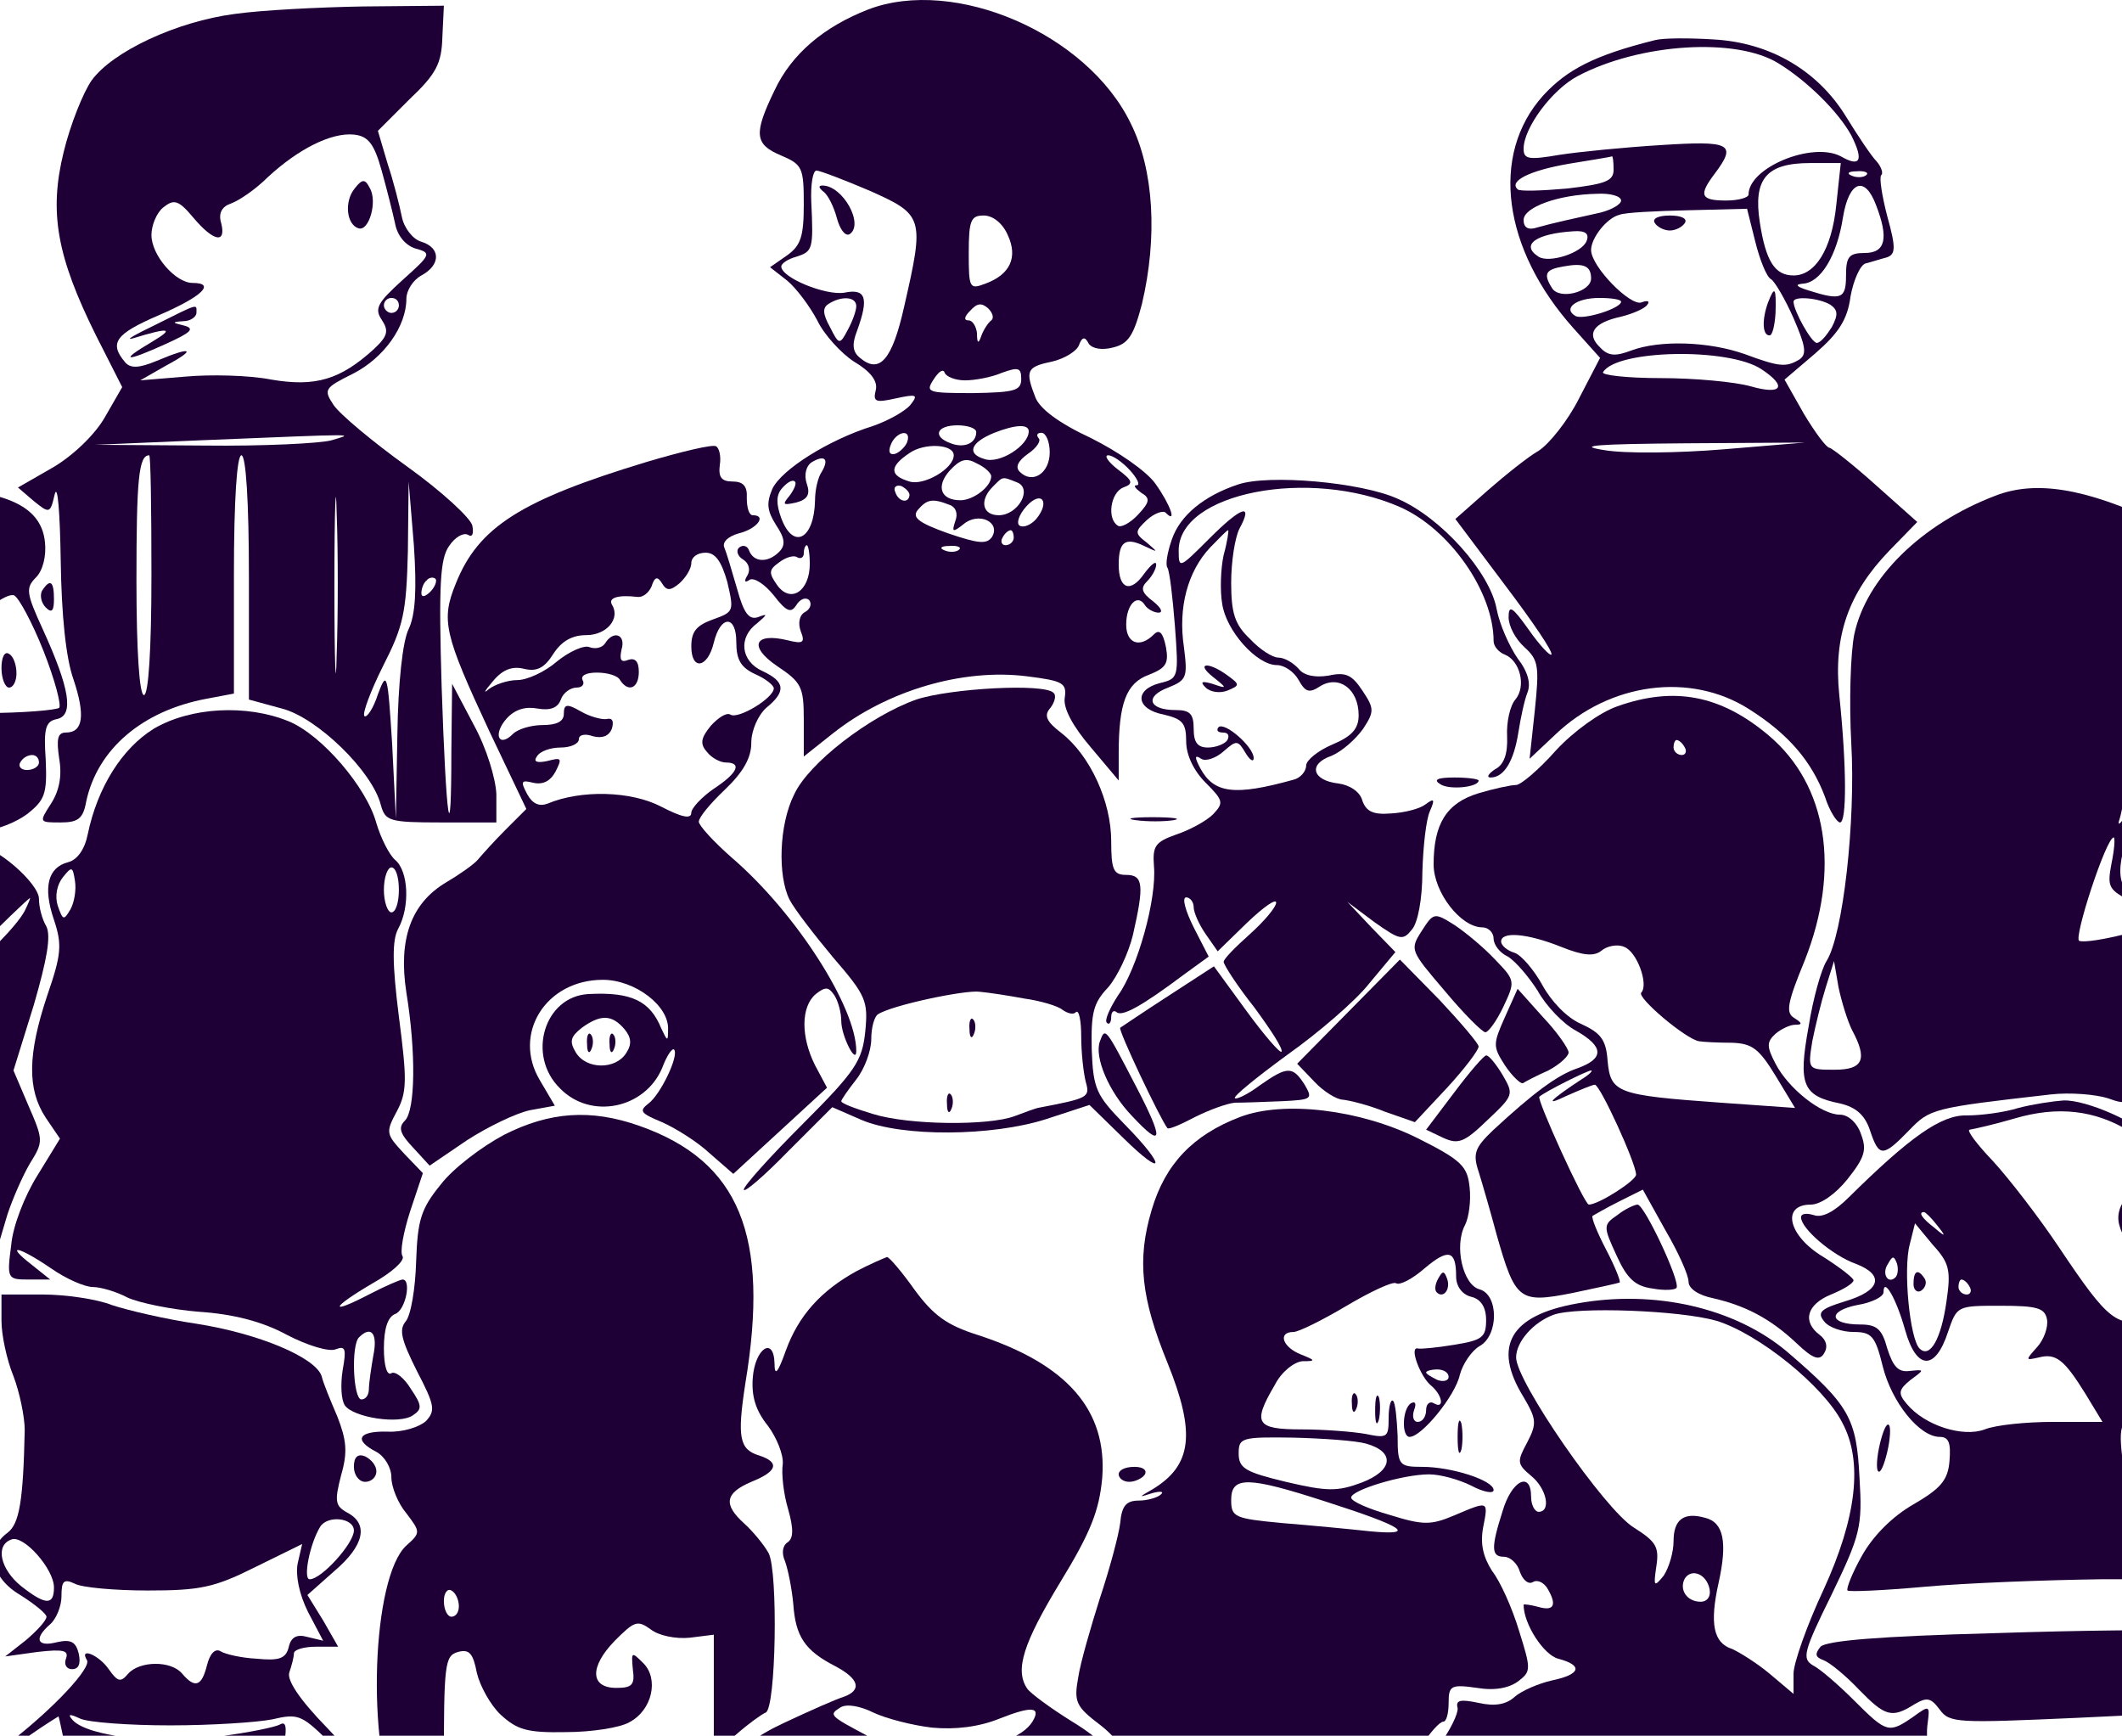 <svg width="571" height="467" viewBox="0 0 571 467" fill="none" xmlns="http://www.w3.org/2000/svg">
<path d="M233.638 2.543C221.734 7.18 213.058 14.438 208.417 24.316C202.768 36.01 202.97 38.832 210.233 41.856C215.883 44.275 216.286 45.082 216.286 54.96C216.286 63.629 215.479 66.049 211.847 68.669L207.207 71.895L211.847 75.524C214.268 77.54 217.9 82.378 219.918 86.209C221.734 90.039 226.374 95.079 229.804 97.297C234.243 99.918 236.261 102.539 235.656 104.958C234.848 108.184 235.655 108.385 241.103 107.176C246.753 105.966 247.156 106.168 244.937 108.99C243.323 110.805 238.884 113.224 234.848 114.635C223.146 118.264 210.233 126.328 207.812 131.57C206.198 135.4 206.4 137.416 208.821 141.247C211.242 144.876 211.444 146.69 209.628 148.505C206.601 151.529 202.768 151.327 201.557 148.101C201.154 146.892 199.943 146.489 198.934 147.295C197.925 148.101 198.531 149.714 199.943 150.521C201.557 151.529 201.961 153.343 201.154 154.754C200.145 156.367 200.347 156.972 201.759 155.964C202.97 155.359 205.794 157.174 208.215 160.198C211.646 164.633 212.856 165.036 214.268 162.819C215.277 161.206 216.69 160.601 217.698 161.407C218.506 162.415 218.102 163.827 216.69 164.633C215.076 165.439 214.672 167.657 215.479 169.875C216.69 172.899 216.084 173.302 212.049 172.294C202.97 170.076 201.355 173.907 209.023 179.148C215.681 183.584 216.286 184.793 216.286 193.664V203.543L224.155 197.293C238.682 185.801 259.06 179.753 276.412 181.971C286.097 183.181 287.105 183.785 286.5 187.817C286.097 190.64 288.72 195.478 293.562 201.123L301.027 209.994V202.736C301.027 189.229 303.045 183.785 309.098 181.568C313.738 179.753 314.545 178.544 313.738 174.108C312.931 170.076 311.923 169.27 310.51 170.681C306.677 174.512 303.045 173.1 303.045 168.06C303.045 162.617 306.071 159.593 308.089 162.819C308.694 163.827 310.51 164.835 311.721 164.835C313.133 164.835 312.326 163.423 310.308 161.811C307.08 159.391 306.878 158.182 308.694 156.367C310.107 154.956 311.116 152.94 311.116 151.932C311.116 150.722 309.703 151.932 307.887 154.351C304.256 159.593 301.027 158.585 301.027 151.932C301.027 145.682 302.843 144.473 307.887 146.892C311.721 148.706 311.721 148.706 308.694 146.085C305.264 143.465 305.264 143.061 308.694 139.836C310.712 138.021 313.133 137.215 313.738 138.021C316.765 141.045 314.949 135.804 310.914 130.159C308.493 126.731 300.825 121.49 293.562 117.861C284.886 113.829 279.842 109.998 278.631 106.974C275.807 99.716 276.21 98.708 283.07 97.297C286.5 96.491 289.728 94.475 290.334 92.862C291.141 90.644 291.948 90.443 292.957 92.459C293.966 93.87 296.588 94.273 299.615 93.467C303.65 92.459 305.063 90.241 307.282 81.774C311.519 63.831 310.51 45.687 304.256 33.187C292.553 8.995 256.841 -6.327 233.638 2.543ZM234.041 51.331C248.568 57.783 248.77 58.589 243.323 82.378C240.094 96.894 236.664 100.724 231.418 96.289C229.401 94.676 229.199 92.66 230.611 89.031C233.84 80.161 233.033 77.54 227.181 78.75C222.137 79.556 210.233 74.718 210.233 71.693C210.233 70.887 212.049 69.677 214.268 69.073C218.707 67.661 218.909 67.056 218.304 54.355C218.102 49.719 218.707 45.888 219.716 45.888C220.523 45.888 226.98 48.307 234.041 51.331ZM271.166 63.226C273.991 69.274 271.771 73.911 265.113 76.33C260.876 77.943 260.674 77.54 260.674 68.064C260.674 59.194 261.28 57.984 264.71 57.984C267.131 57.984 269.754 60 271.166 63.226ZM230.41 82.378C230.41 83.588 229.401 86.41 228.19 88.628C225.971 92.862 225.769 92.862 223.348 88.023C221.33 84.394 221.33 82.782 222.944 81.774C226.374 79.556 230.41 79.758 230.41 82.378ZM266.727 86.209C265.92 86.814 264.71 88.628 264.104 90.241C263.297 92.66 262.894 92.459 262.894 89.636C262.692 87.822 261.683 86.209 260.674 86.209C259.262 86.209 259.464 85.201 261.078 83.588C262.894 81.572 264.104 81.37 265.92 82.983C267.131 84.193 267.534 85.604 266.727 86.209ZM259.666 102.337C262.288 102.337 266.727 101.531 269.552 100.321C273.991 98.708 274.798 98.91 274.798 101.934C274.798 105.16 272.982 105.563 261.885 105.765C249.577 105.765 248.972 105.563 251.191 102.136C252.604 99.918 253.814 99.112 254.218 100.321C254.621 101.329 257.043 102.337 259.666 102.337ZM262.692 116.248C262.692 119.272 259.464 120.683 255.832 119.272C250.788 117.458 251.998 114.434 257.648 114.434C260.473 114.434 262.692 115.24 262.692 116.248ZM276.816 116.046C276.816 119.877 268.947 124.917 264.911 123.506C260.069 122.094 261.078 119.07 267.534 116.45C273.184 114.232 276.816 114.03 276.816 116.046ZM244.13 118.869C243.726 120.078 242.112 121.691 240.901 122.094C239.489 122.498 238.884 121.691 239.691 119.675C241.103 116.046 245.34 115.24 244.13 118.869ZM282.465 121.691C282.465 127.336 277.824 130.36 274.394 126.933C273.184 125.723 273.789 124.111 276.614 122.094C279.035 120.482 280.245 118.466 279.438 117.861C278.833 117.054 279.035 116.45 280.246 116.45C281.456 116.45 282.465 118.869 282.465 121.691ZM256.639 122.498C256.639 126.127 248.568 130.763 244.735 129.554C239.287 127.941 239.287 125.522 244.735 121.893C248.77 119.07 256.639 119.474 256.639 122.498ZM221.128 126.933C220.12 128.344 219.313 131.771 219.313 134.594C219.111 145.077 213.461 148.101 210.233 139.432C208.821 135.602 208.821 133.183 210.435 131.368C211.847 129.755 213.26 128.949 213.865 129.554C214.47 129.957 213.663 131.771 212.453 133.384C210.435 135.804 210.637 136.005 214.268 135.199C217.295 134.392 218.102 132.981 217.093 130.159C216.286 127.739 216.891 125.32 218.506 124.312C221.936 122.296 223.146 123.506 221.128 126.933ZM266.727 128.143C266.727 130.965 261.885 134.594 258.455 134.594C253.007 134.594 251.797 130.763 255.63 126.53C258.455 123.506 260.069 123.102 262.894 124.715C265.113 125.723 266.727 127.336 266.727 128.143ZM304.054 126.53C306.071 128.747 306.878 130.562 305.87 130.562C304.861 130.562 305.466 131.368 307.08 132.578C309.501 133.989 309.501 134.997 306.273 138.424C304.256 140.642 301.633 142.053 300.826 141.448C297.799 139.634 298.808 132.578 302.238 131.167C305.063 130.159 304.861 129.352 300.826 126.328C298.203 124.312 296.992 122.498 298.203 122.498C299.413 122.498 302.036 124.312 304.054 126.53ZM273.587 129.755C278.026 131.368 273.991 138.626 268.745 138.626C264.306 138.626 263.499 134.594 267.131 130.965C269.956 128.143 269.552 128.143 273.587 129.755ZM244.735 133.183C244.533 135.602 241.708 134.997 240.901 132.376C240.296 131.167 241.103 130.36 242.516 130.763C243.726 131.368 244.735 132.376 244.735 133.183ZM278.833 139.634C277.421 141.247 275.403 142.053 274.394 141.448C273.385 140.844 274.193 138.424 276.21 136.207C280.246 131.771 282.667 134.997 278.833 139.634ZM255.428 135.804C257.244 136.408 257.85 138.223 257.043 140.239C256.034 143.263 256.437 143.263 259.262 141.045C263.297 137.618 269.35 140.44 266.929 144.473C265.517 146.489 263.297 146.287 255.025 143.465C247.156 140.642 245.34 139.231 246.954 137.215C249.376 134.392 250.788 133.989 255.428 135.804ZM272.78 144.674C272.78 145.682 271.771 146.69 270.561 146.69C269.552 146.69 269.148 145.682 269.754 144.674C270.359 143.465 271.368 142.658 271.973 142.658C272.377 142.658 272.78 143.465 272.78 144.674ZM217.9 151.73C217.9 158.988 212.856 162.415 209.224 157.577C206.803 154.15 206.803 153.343 209.628 151.327C211.444 149.916 213.663 149.311 214.47 149.916C215.479 150.521 216.286 149.916 216.286 148.908C216.286 147.698 216.69 146.69 217.093 146.69C217.497 146.69 217.9 148.908 217.9 151.73ZM258.051 147.9C257.446 148.505 255.63 148.706 254.218 148.101C252.604 147.497 253.209 146.892 255.428 146.892C257.648 146.69 258.858 147.295 258.051 147.9Z" fill="#1E0036"/>
<path d="M221.532 51.534C222.743 52.34 224.357 55.566 225.164 58.59C225.971 61.614 227.383 63.63 228.594 63.025C232.629 60.404 226.778 49.921 221.33 49.921C220.12 49.921 220.322 50.526 221.532 51.534Z" fill="#1E0036"/>
<path d="M63.147 3.753C47.611 5.769 30.259 13.834 24.61 21.696C22.391 24.922 18.961 33.389 17.145 40.849C13.11 57.178 15.329 69.073 25.821 90.242L32.883 104.152L28.242 112.216C25.619 116.853 19.768 122.498 14.32 125.724L4.837 131.167L9.074 134.796C13.311 138.223 13.513 138.223 14.724 132.982C15.531 129.958 16.136 138.022 16.338 150.723C16.54 165.642 17.75 177.133 19.768 182.778C22.996 192.455 22.391 197.092 17.75 197.092C15.531 197.092 15.127 198.705 15.934 204.148C16.741 208.785 15.934 212.817 13.715 216.244C10.487 221.284 10.487 221.284 16.338 221.284C20.978 221.284 22.391 220.276 23.198 215.639C26.224 201.527 38.33 191.245 55.48 188.02L62.945 186.608V154.553C62.945 134.594 63.752 122.498 64.963 122.498C66.174 122.498 66.981 134.796 66.981 155.36V188.221L75.858 190.64C85.341 193.06 100.272 207.575 102.491 216.647C103.702 220.881 104.711 221.284 118.632 221.284H133.563V213.623C133.361 209.39 130.94 201.325 127.51 195.076L121.659 183.987L121.457 201.93C121.457 230.558 120.045 221.284 118.834 184.592C118.027 157.174 118.431 150.32 120.852 146.892C122.466 144.473 124.685 143.263 125.896 143.868C127.107 144.675 127.51 143.667 127.107 141.449C126.703 139.433 118.834 132.175 109.553 125.522C100.272 118.869 91.394 111.41 89.78 108.991C86.955 104.757 87.359 104.354 95.026 100.523C103.298 96.29 109.351 87.822 109.351 80.363C109.351 78.145 111.167 75.323 113.387 74.113C118.632 71.291 118.632 66.654 113.387 65.041C111.167 64.436 108.746 61.412 108.141 58.388C107.535 55.364 105.921 48.913 104.307 44.074L101.684 35.204L110.158 26.736C117.422 19.882 118.834 17.059 119.036 10.003L119.44 1.536L97.649 1.737C85.745 1.939 70.209 2.745 63.147 3.753ZM102.693 45.889C104.105 50.929 105.72 57.38 106.325 60.203C106.93 63.428 109.15 66.049 111.772 66.855C116.211 68.065 116.01 68.468 108.342 75.323C101.684 81.371 100.675 82.984 102.693 86.008C104.711 89.032 104.307 90.443 100.675 93.87C91.596 102.136 84.938 104.152 73.034 102.136C66.981 100.927 56.489 100.725 49.831 101.33L37.725 102.338L44.787 98.306C53.059 93.87 51.647 93.064 42.164 97.096C37.321 99.112 35.102 99.112 33.69 97.499C29.251 92.257 31.067 89.838 42.769 84.798C54.471 79.758 58.103 76.129 51.848 76.129C47.208 76.129 40.751 68.67 40.751 63.227C40.751 60.606 42.164 57.178 43.98 55.767C46.804 53.55 48.015 53.751 52.05 58.59C57.498 65.041 60.928 65.646 59.515 60.001C58.708 57.38 59.717 55.566 62.138 54.759C64.358 53.953 68.797 50.929 72.025 47.703C80.297 40.042 89.175 35.607 95.228 36.212C99.061 36.615 100.675 38.631 102.693 45.889ZM107.334 82.177C107.334 83.185 106.527 84.193 105.316 84.193C104.307 84.193 103.298 83.185 103.298 82.177C103.298 80.968 104.307 80.161 105.316 80.161C106.527 80.161 107.334 80.968 107.334 82.177ZM89.175 118.466C86.35 119.273 71.016 120.079 54.875 119.877L25.619 119.676L53.866 118.466C98.658 116.652 95.026 116.652 89.175 118.466ZM90.587 176.327C90.385 187.213 89.982 178.746 89.982 157.779C89.982 136.61 90.385 127.74 90.587 138.022C90.991 148.304 90.991 165.44 90.587 176.327ZM40.751 154.755C40.751 174.915 39.944 187.012 38.734 187.012C37.523 187.012 36.716 175.318 36.716 156.166C36.716 128.95 37.321 122.498 40.146 122.498C40.55 122.498 40.751 137.014 40.751 154.755ZM109.957 169.27C108.342 172.496 107.132 183.786 106.93 197.495L106.527 220.276L105.518 200.116C104.307 180.963 104.105 180.359 101.684 186.81C100.474 190.64 98.658 193.261 98.052 192.656C97.447 192.052 99.667 186.004 103.097 179.149C108.544 168.464 109.351 164.835 109.755 148.304L109.957 129.554L111.369 146.691C112.176 158.787 111.772 165.44 109.957 169.27ZM115.808 159.19C114.395 160.601 113.387 160.803 113.387 159.593C113.387 158.384 113.992 156.771 114.799 156.166C115.404 155.36 116.615 155.158 117.22 155.763C117.624 156.368 117.018 157.981 115.808 159.19Z" fill="#1E0036"/>
<path d="M95.429 50.727C92.605 54.154 93.21 60.404 96.438 61.412C99.263 62.42 101.684 54.154 99.465 50.525C98.254 48.106 97.447 48.106 95.429 50.727Z" fill="#1E0036"/>
<path d="M41.76 87.419C36.312 90.04 33.487 91.653 35.707 91.048C45.593 88.024 47.208 88.226 40.751 92.056C31.873 97.298 33.689 97.499 44.786 92.459C51.444 89.435 52.453 88.427 49.629 87.621C46.199 86.814 46.199 86.613 49.427 86.411C51.243 86.411 52.857 85.202 52.857 84.194C52.857 81.774 53.866 81.371 41.76 87.419Z" fill="#1E0036"/>
<path d="M445.289 10.809C429.147 14.841 421.682 18.672 415.226 25.728C400.9 41.655 404.33 67.057 423.498 88.427L430.56 96.29L424.91 107.176C421.884 113.224 416.84 119.474 414.015 121.288C411.19 122.901 405.137 127.74 400.295 131.973L391.619 139.634L404.936 157.376C412.401 167.254 418.05 175.52 417.445 176.125C417.042 176.528 414.217 173.504 411.392 169.472C406.953 163.222 405.944 162.617 405.944 166.045C405.944 168.464 407.76 171.891 410.182 174.109C414.015 177.536 414.217 179.35 413.006 191.043L411.594 204.148L418.454 197.696C433.183 183.584 454.973 180.762 470.711 190.842C481.203 197.495 487.457 204.753 491.089 214.43C492.3 218.26 494.317 221.284 495.125 221.284C496.94 221.284 496.94 206.365 494.923 187.011C493.309 171.085 497.344 159.593 508.441 148.102L515.906 140.441L504.809 130.562C498.756 125.119 493.107 120.684 492.3 120.482C491.493 120.482 488.466 116.45 485.44 111.41L480.194 102.136L488.466 95.08C494.721 89.636 497.142 86.008 497.949 79.758C498.756 75.323 500.572 71.29 501.984 70.887C503.599 70.484 506.02 69.678 507.634 69.275C510.055 68.468 510.257 66.855 507.836 58.186C506.423 52.743 505.616 47.703 506.222 47.098C506.827 46.695 506.222 44.88 505.011 43.469C503.599 42.058 499.967 36.615 496.739 31.373C489.072 18.873 476.159 11.414 461.026 10.608C454.57 10.204 447.508 10.204 445.289 10.809ZM478.58 17.059C486.449 21.898 494.721 30.163 498.151 36.413C501.581 43.267 500.572 45.082 495.326 42.058C487.659 38.026 470.509 45.082 470.509 52.34C470.509 53.146 467.886 53.953 464.456 53.953C457.596 53.953 456.991 52.541 461.43 46.695C467.483 38.631 465.667 37.824 446.903 39.034C437.016 39.639 424.91 40.848 419.664 41.655C411.392 43.066 409.98 42.864 409.98 40.042C409.98 34.397 417.647 24.115 424.507 20.486C441.253 11.616 467.281 10.003 478.58 17.059ZM434.192 45.687C434.192 48.711 431.972 49.517 421.682 50.727C414.822 51.332 408.769 51.533 408.366 50.928C405.944 48.711 411.594 45.888 422.086 44.074C428.139 43.066 433.384 42.26 433.788 42.058C433.99 42.058 434.192 43.469 434.192 45.687ZM494.116 55.162C492.905 67.057 488.466 74.113 482.615 74.113C477.571 74.113 475.15 70.282 473.536 59.799C471.72 48.106 475.352 43.872 487.054 43.872H495.326L494.116 55.162ZM502.186 47.098C501.581 47.703 499.765 47.904 498.353 47.3C496.739 46.695 497.344 46.09 499.563 46.09C501.783 45.888 502.993 46.493 502.186 47.098ZM504.809 55.162C508.239 64.033 507.432 68.065 501.783 68.065C497.546 68.065 496.739 69.073 496.739 74.113C496.739 80.363 495.528 80.968 486.65 78.145C483.422 77.137 482.817 76.532 485.036 76.331C489.879 76.129 494.317 68.871 495.932 58.388C497.546 48.711 501.783 47.098 504.809 55.162ZM436.209 53.953C436.209 54.961 433.788 56.372 430.762 57.178C423.498 58.791 417.849 60.001 413.611 61.21C411.19 62.017 409.98 61.21 409.98 59.194C409.98 55.767 419.261 52.34 429.753 52.138C433.183 51.937 436.209 52.743 436.209 53.953ZM472.325 65.041C473.536 69.879 475.352 74.516 476.562 75.121C477.571 75.726 480.396 80.564 482.615 85.604C485.843 93.064 486.247 95.281 484.229 96.693C480.597 98.91 478.782 98.709 469.5 95.281C459.816 91.854 446.701 91.451 439.034 94.273C434.797 95.886 432.779 95.886 430.56 93.467C426.726 89.838 428.744 86.814 436.209 85.201C439.437 84.395 442.666 82.984 443.271 81.976C444.078 80.968 443.271 80.766 441.657 81.371C438.63 82.379 428.139 71.694 428.139 67.258C428.139 64.033 432.376 58.59 435.806 57.783C437.218 57.178 445.49 56.775 454.166 56.573L470.106 56.17L472.325 65.041ZM426.928 64.839C425.717 68.065 416.84 70.887 414.015 69.073C408.971 65.847 413.41 62.823 423.498 62.218C426.524 62.017 427.735 62.823 426.928 64.839ZM428.139 74.919C428.139 78.548 419.664 80.766 417.647 77.54C415.226 73.71 415.831 72.5 420.673 71.694C426.121 70.686 428.139 71.492 428.139 74.919ZM436.209 81.169C436.209 82.984 425.919 86.209 423.901 85C420.471 82.984 424.103 80.161 430.358 80.161C433.586 80.161 436.209 80.564 436.209 81.169ZM492.502 81.976C494.519 83.387 494.721 84.596 492.905 88.024C491.493 90.241 489.879 92.257 488.87 92.257C487.457 92.257 482.615 83.588 482.615 81.169C482.615 79.556 489.475 80.161 492.502 81.976ZM473.939 99.314C481.001 103.95 479.589 106.37 471.114 103.95C466.877 102.741 455.982 101.733 446.903 101.733C437.823 101.733 430.762 100.926 431.367 100.12C434.999 94.072 465.062 93.467 473.939 99.314ZM463.851 120.885C451.745 121.893 437.218 122.095 431.569 121.087C423.902 119.877 429.551 119.474 453.561 119.272L485.642 119.071L463.851 120.885Z" fill="#1E0036"/>
<path d="M445.289 60.001C445.894 61.009 447.71 62.017 449.324 62.017C450.938 62.017 452.754 61.009 453.36 60.001C454.167 58.792 452.351 57.985 449.324 57.985C446.298 57.985 444.482 58.792 445.289 60.001Z" fill="#1E0036"/>
<path d="M475.755 81.372C474.141 85.807 474.141 90.242 476.159 90.242C476.966 90.242 477.571 87.42 477.773 84.194C477.975 77.34 477.571 76.735 475.755 81.372Z" fill="#1E0036"/>
<path d="M173.915 124.313C140.018 134.594 128.719 141.852 122.666 156.972C118.631 166.851 119.438 170.48 131.746 196.89L141.632 217.655L135.983 223.3C132.956 226.324 129.728 229.953 128.518 231.364C127.509 232.574 123.474 235.396 120.044 237.412C110.561 243.057 107.131 252.734 109.35 267.048C111.973 283.177 111.771 298.7 108.946 301.523C107.131 303.337 107.534 304.95 111.166 308.78L115.605 313.619L125.693 306.764C131.342 303.135 138.808 299.507 142.641 298.7L149.299 297.491L145.264 290.636C137.799 278.137 146.878 263.621 162.212 263.621C170.888 263.621 180.169 270.677 179.766 277.129C179.766 280.354 179.564 280.153 177.95 276.725C174.924 269.266 169.879 266.847 158.379 267.452C146.475 268.056 141.632 283.983 150.712 292.854C158.984 301.321 173.511 298.297 178.152 287.41C179.362 284.185 180.775 281.967 181.38 282.37C182.792 283.983 177.748 294.467 174.52 296.886C171.897 298.902 172.301 299.507 178.152 301.926C181.784 303.539 187.635 307.168 191.065 310.393L197.319 315.837L222.54 292.652L219.312 286.604C215.478 278.943 215.478 270.879 219.514 267.452C222.136 265.435 222.944 265.436 224.558 267.855C225.567 269.468 226.374 272.492 226.374 274.709C226.374 278.741 230.409 286.604 230.409 282.773C230.409 271.08 214.268 245.678 196.916 230.76C192.074 226.526 188.038 222.091 188.038 221.083C188.038 219.873 191.266 216.042 195.1 212.414C199.942 207.777 202.162 203.946 202.162 199.914C202.162 196.487 203.978 192.455 206.197 190.439C211.645 186.003 211.241 183.383 205.188 180.56C199.337 177.939 198.53 171.488 203.776 167.657C206.601 165.238 206.601 165.037 203.978 166.045C201.556 166.851 200.144 165.037 198.328 158.384C196.916 153.545 195.504 148.707 194.898 147.295C194.293 145.884 195.907 144.271 198.934 143.465C203.776 142.255 206.399 138.626 202.565 138.626C201.557 138.626 200.951 136.61 200.951 133.99C201.153 130.764 199.942 129.554 197.118 129.554C194.091 129.554 193.284 128.345 193.688 125.119C194.091 122.7 193.486 120.482 192.679 120.079C191.872 119.474 183.398 121.49 173.915 124.313ZM195.705 156.569C197.521 164.432 197.521 164.633 191.872 166.649C187.433 168.262 186.021 169.875 186.021 173.907C186.021 180.56 190.459 179.754 192.074 172.899C193.889 165.44 198.126 165.44 198.126 172.698C198.126 177.536 199.337 179.552 203.171 181.367C205.995 182.576 208.215 184.391 208.215 185.197C208.215 187.818 198.53 193.664 196.512 192.253C195.504 191.648 193.284 193.06 191.266 195.277C188.644 198.503 188.24 200.116 190.258 202.333C191.468 203.946 193.889 205.156 195.302 205.156C199.741 205.156 198.53 207.978 192.074 212.212C188.845 214.43 186.021 217.454 186.021 218.663C186.021 220.478 183.398 219.873 177.95 217.05C169.879 212.817 156.361 212.414 147.282 216.244C145.062 217.05 143.246 216.244 141.834 213.623C140.018 210.196 140.22 209.793 143.448 210.599C146.071 211.204 148.089 210.196 149.501 207.575C151.317 203.946 151.115 203.745 147.282 204.753C144.457 205.357 143.448 204.954 144.457 203.543C145.264 202.132 148.089 201.124 150.914 201.124C153.536 201.124 155.756 200.116 155.756 198.906C155.756 197.696 157.37 197.293 159.589 198.1C162.011 198.704 163.826 198.1 164.634 196.084C165.239 194.068 164.835 193.06 163.221 193.463C162.011 193.664 158.782 192.858 156.361 191.447C152.528 189.229 151.721 189.431 151.721 192.052C151.721 194.068 149.905 195.076 146.071 195.076C143.045 195.076 139.413 196.084 138.001 197.495C134.167 201.325 132.553 197.495 136.386 193.261C138.606 190.842 141.431 190.036 144.659 190.64C148.089 191.245 150.106 190.439 150.914 188.221C151.519 186.407 153.536 184.995 155.151 184.995C156.765 184.995 157.37 183.987 156.765 182.979C156.159 181.77 157.773 180.963 160.598 180.963C163.423 180.963 166.248 181.77 166.853 182.979C169.072 186.407 171.897 185.197 171.897 180.762C171.897 177.939 170.888 176.931 169.072 177.536C167.055 178.342 166.651 177.536 167.256 174.714C168.467 170.682 165.037 169.472 162.818 173.101C162.011 174.31 160.195 174.714 158.581 174.109C157.168 173.504 153.133 175.318 149.905 177.939C146.676 180.762 141.834 182.979 139.211 182.979C136.588 182.979 133.158 184.189 131.544 185.399C129.93 186.81 130.334 186.003 132.553 183.383C135.176 180.157 137.799 179.149 141.027 179.955C144.457 180.762 146.475 179.754 148.896 175.923C151.115 172.496 153.94 170.883 157.774 170.883C163.221 170.883 167.055 166.448 164.634 162.617C163.625 160.803 166.449 159.996 171.494 160.601C172.906 160.803 174.52 159.593 175.327 157.779C176.134 155.158 176.941 154.956 178.152 156.972C179.362 158.988 180.371 158.988 182.792 156.972C184.608 155.36 186.021 152.94 186.021 151.529C186.021 149.916 187.635 148.707 189.854 148.707C192.477 148.707 194.091 150.924 195.705 156.569ZM168.064 276.927C169.879 279.145 170.081 280.959 168.467 283.378C165.642 287.814 157.774 287.814 154.949 283.177C153.133 280.153 153.536 278.943 156.563 276.524C161.607 272.895 164.634 272.895 168.064 276.927Z" fill="#1E0036"/>
<path d="M157.975 280.958C157.975 283.176 158.58 283.781 159.185 282.168C159.79 280.757 159.589 278.942 158.983 278.337C158.378 277.531 157.773 278.741 157.975 280.958Z" fill="#1E0036"/>
<path d="M164.027 280.958C164.027 283.176 164.633 283.781 165.238 282.168C165.843 280.757 165.641 278.942 165.036 278.337C164.431 277.531 163.826 278.741 164.027 280.958Z" fill="#1E0036"/>
<path d="M536.89 133.385C516.915 141.046 502.187 155.561 498.958 170.681C497.95 175.722 497.546 188.826 498.151 199.914C499.362 221.083 495.932 251.525 491.493 258.581C490.081 260.799 487.861 268.661 486.651 276.322C483.826 291.846 485.037 294.87 495.125 296.886C499.362 297.894 501.783 299.91 503.195 304.143C505.617 311.401 506.625 311.401 513.687 304.143C519.337 298.297 519.942 298.095 551.821 294.466C557.067 293.862 563.927 294.466 567.155 295.475C572.602 297.491 573.611 297.087 578.857 290.233C585.919 280.959 589.551 269.669 589.551 256.363C589.551 246.283 589.551 246.081 581.682 243.864C577.445 242.453 573.006 240.235 571.795 238.824C568.365 234.792 572.401 221.486 579.261 214.43C587.331 206.164 589.349 198.906 587.533 185.399C586.322 176.326 586.726 174.31 589.954 172.698C595.402 169.875 600.244 159.19 598.63 153.344C597.823 149.513 593.586 146.489 580.471 140.441C561.102 131.369 547.785 129.151 536.89 133.385ZM583.901 184.189C583.094 192.656 580.471 197.092 576.234 197.092C572.401 197.092 572.603 186.205 576.436 182.979C578.05 181.77 580.471 181.366 581.682 182.173C583.296 182.979 583.498 182.778 582.691 181.165C581.884 179.754 579.261 179.35 576.84 179.955C572.401 181.165 572.401 181.165 576.436 177.939C582.085 173.302 584.507 175.318 583.901 184.189ZM582.489 206.567C580.471 210.196 578.05 213.22 577.243 213.22C576.234 213.22 574.015 215.639 572.401 218.663C570.585 221.889 569.576 222.494 570.383 220.276C570.988 218.26 571.997 212.615 572.804 207.978C573.611 201.325 575.024 199.309 579.261 197.898C586.121 195.277 587.13 197.898 582.489 206.567ZM568.164 232.372C566.953 238.824 567.357 239.429 574.217 242.856C578.252 244.67 581.48 246.888 581.48 247.694C581.48 249.307 562.312 254.146 559.488 253.138C557.874 252.533 566.751 225.316 568.769 225.316C569.173 225.316 568.971 228.542 568.164 232.372ZM498.353 277.128C502.59 284.991 501.38 287.814 493.712 287.814C486.449 287.814 486.449 287.814 487.66 280.153C488.467 276.12 490.081 269.468 491.291 265.637L493.511 258.581L494.721 265.637C495.528 269.468 497.142 274.709 498.353 277.128Z" fill="#1E0036"/>
<path d="M0.397 179.755C0.397 182.577 1.405 184.996 2.414 184.996C3.625 184.996 4.432 183.182 4.432 181.166C4.432 178.948 3.625 176.529 2.414 175.924C1.204 175.118 0.397 176.932 0.397 179.755Z" fill="#1E0036"/>
<path d="M-48.026 132.377C-65.58 137.82 -74.861 148.505 -78.493 167.456C-80.914 178.947 -81.116 179.35 -86.563 178.141C-90.195 177.536 -93.625 178.342 -96.652 180.762C-105.328 187.616 -100.082 205.156 -89.186 205.156C-86.765 205.156 -84.344 205.962 -83.941 207.172C-83.537 208.18 -80.309 209.591 -76.677 209.994C-71.229 210.599 -70.221 209.994 -70.221 206.365C-70.221 202.333 -70.019 202.333 -66.185 207.172C-63.966 209.994 -62.15 214.833 -62.15 218.26C-62.15 224.308 -64.975 226.324 -82.73 232.171C-84.949 232.776 -86.362 235.195 -86.362 238.42C-86.362 241.445 -88.581 247.493 -91.204 252.13C-98.468 265.032 -101.292 279.951 -99.88 299.91C-99.073 309.587 -97.459 321.078 -96.046 325.312L-93.423 333.174L-46.816 333.779L-0.208 334.182L2.011 326.723C3.424 322.489 6.047 316.441 8.064 313.014C11.696 307.167 11.696 306.764 7.661 297.49L3.625 288.015L9.073 270.475C12.705 257.976 13.714 251.928 12.503 249.307C11.292 247.291 10.485 244.065 10.485 241.848C10.485 237.614 -1.419 227.332 -6.463 227.332C-8.279 227.332 -9.691 226.324 -9.691 225.316C-9.691 224.107 -7.068 223.3 -3.84 223.3C-0.813 223.3 4.231 221.284 7.257 219.066C12.1 215.236 12.705 213.623 12.301 204.349C11.696 195.882 12.301 194.068 15.328 193.463C19.968 192.455 18.758 185.197 11.494 169.27C7.055 159.593 6.854 158.182 9.678 155.36C11.494 153.545 12.503 149.715 12.1 145.884C11.091 135.804 1.002 131.369 -23.209 131.167C-34.105 130.965 -45.202 131.57 -48.026 132.377ZM11.696 175.117C14.723 182.778 16.538 189.632 15.933 190.439C15.126 191.043 6.047 191.85 -4.042 191.85C-22.806 192.051 -22.806 192.051 -22.806 187.011C-22.806 181.165 -0.41 158.585 3.827 160.198C5.038 160.803 8.67 167.456 11.696 175.117ZM-29.666 181.971C-25.832 183.584 -24.218 184.794 -25.832 184.995C-28.455 184.995 -28.455 185.197 -25.832 187.011C-24.218 188.019 -23.613 189.027 -24.42 189.027C-25.429 189.027 -25.429 190.035 -24.622 191.245C-23.815 192.656 -23.008 196.688 -22.604 200.519C-22.201 204.349 -19.578 211.405 -16.753 216.244C-13.928 221.082 -11.709 225.518 -11.709 225.921C-11.709 229.147 -18.77 228.542 -24.823 225.115C-30.271 221.889 -34.306 221.082 -42.377 221.687C-48.228 222.09 -54.685 223.3 -56.501 224.107C-59.527 225.518 -60.132 224.711 -60.132 220.478C-60.132 216.244 -59.123 215.236 -55.29 215.236C-52.465 215.236 -49.641 214.43 -49.035 213.22C-48.228 212.01 -50.448 211.607 -54.483 212.212C-59.325 212.817 -58.72 212.414 -52.465 210.801C-47.825 209.591 -43.991 207.978 -43.991 206.97C-43.991 206.164 -47.018 206.365 -50.448 207.373C-58.72 209.591 -63.562 209.793 -60.939 207.575C-59.931 206.567 -54.079 204.753 -47.623 203.341L-36.324 200.922L-41.166 195.68C-45.807 190.64 -47.421 183.181 -44.596 180.358C-42.579 178.141 -36.929 178.746 -29.666 181.971ZM-55.088 190.035C-59.527 191.648 -64.975 192.858 -66.992 192.858C-73.045 193.059 -68.203 189.431 -61.141 188.423C-49.439 186.81 -47.018 187.415 -55.088 190.035ZM-47.219 192.858C-46.412 193.866 -50.649 195.68 -56.097 196.89C-68.405 199.511 -68.203 199.511 -68.203 197.293C-68.203 196.487 -64.369 194.672 -59.527 193.664C-48.026 190.842 -48.43 190.842 -47.219 192.858ZM-43.991 198.906C-43.991 201.124 -60.536 204.148 -64.571 202.535C-65.983 202.132 -63.159 200.72 -58.115 199.511C-46.009 196.89 -43.991 196.688 -43.991 198.906ZM10.485 205.156C10.485 206.164 9.073 207.172 7.257 207.172C5.643 207.172 4.836 206.164 5.441 205.156C6.047 203.946 7.459 203.14 8.67 203.14C9.678 203.14 10.485 203.946 10.485 205.156ZM-26.639 226.324C-23.008 229.147 -23.209 229.147 -29.061 229.348C-32.49 229.348 -43.789 229.953 -54.281 230.558C-69.212 231.364 -72.44 231.163 -69.615 229.348C-67.396 227.937 -63.562 227.332 -60.939 227.937C-58.316 228.34 -56.097 228.139 -56.097 227.131C-56.097 222.897 -32.087 222.091 -26.639 226.324ZM6.652 245.073C2.415 253.138 -25.631 277.33 -34.508 280.757C-43.588 284.185 -43.991 284.185 -52.869 279.749C-61.948 275.516 -86.362 253.742 -86.362 250.113C-86.362 248.904 -79.703 254.549 -71.431 262.613C-52.869 280.959 -45.605 283.781 -33.096 277.935C-28.455 275.516 -17.358 266.443 -8.48 257.573C0.195 248.904 7.661 241.646 8.064 241.646C8.266 241.445 7.661 243.057 6.652 245.073Z" fill="#1E0036"/>
<path d="M11.291 158.988C10.686 160.198 11.09 162.214 12.3 163.424C13.914 165.036 14.52 164.432 14.52 161.206C14.52 156.367 13.511 155.561 11.291 158.988Z" fill="#1E0036"/>
<path d="M333.106 130.361C324.027 133.385 317.571 138.626 315.351 145.078C314.141 148.505 313.535 151.932 314.141 152.739C314.746 153.747 315.553 160.803 316.158 168.464C317.167 182.173 317.167 182.576 312.123 183.786C305.061 185.6 305.666 190.842 313.132 192.253C318.176 193.463 319.185 194.471 319.185 199.511C319.185 203.14 321.202 207.373 324.431 210.599C329.273 215.438 329.273 216.042 326.448 219.066C324.632 220.881 320.194 223.3 316.562 224.51C310.912 226.526 310.105 227.534 310.509 232.977C311.316 241.848 306.07 260.597 300.824 267.855C298.605 271.282 297.192 274.508 297.798 275.112C298.403 275.919 299.008 275.112 299.008 273.701C299.008 272.29 299.614 271.685 300.421 272.29C301.833 273.701 307.281 270.677 318.579 262.21L325.238 257.371L321.202 249.509C318.983 245.073 317.974 241.444 319.185 241.444C320.194 241.444 321.202 242.654 321.202 244.065C321.202 245.477 322.615 248.702 324.431 251.323L327.659 255.96L335.528 248.299C339.967 244.065 343.396 241.646 343.396 242.856C343.396 244.065 340.168 247.896 336.335 251.323C332.501 254.75 329.273 257.976 329.273 258.782C329.273 259.589 332.905 265.234 337.545 271.08C341.984 277.128 345.414 282.37 344.809 282.975C344.405 283.378 340.168 278.54 335.326 271.887L326.65 259.992L314.544 267.855C307.684 272.29 302.035 276.12 301.429 276.524C300.824 277.128 312.325 301.321 314.141 303.539C314.544 303.942 317.772 302.531 321.606 300.515C325.238 298.7 330.08 296.886 332.299 296.684C334.519 296.684 340.168 296.482 345.011 296.281C353.081 295.878 353.283 295.676 351.064 291.846C347.835 286.805 346.423 286.805 338.958 292.047C335.729 294.466 332.703 295.878 332.299 295.474C331.694 295.071 338.151 289.83 346.423 283.781C354.695 277.935 364.784 269.266 368.415 264.629L375.477 256.162L369.021 249.509L362.564 242.654L369.828 248.097C376.688 252.936 377.495 253.138 379.916 250.113C381.53 248.299 382.741 241.848 382.741 234.59C382.942 227.735 383.749 220.478 384.758 218.26C386.171 215.034 385.969 214.631 383.548 216.446C381.934 217.655 377.898 218.663 374.266 218.865C369.424 219.268 367.608 218.26 366.599 215.438C365.994 213.018 363.169 211.204 360.143 210.801C353.081 209.994 351.871 205.559 358.327 203.341C361.152 202.132 364.784 198.906 366.801 196.084C369.828 191.447 369.828 190.64 366.599 185.802C363.775 181.568 362.161 180.762 357.52 181.77C353.888 182.374 350.862 181.77 349.449 179.955C348.037 178.342 345.616 176.931 344.002 176.931C342.388 176.931 338.958 174.713 336.335 171.891C332.299 168.061 331.291 165.036 331.291 156.771C331.291 151.126 332.299 144.674 333.51 142.255C337.344 135.199 334.115 136.207 325.439 144.876C317.369 152.94 317.167 153.142 317.167 148.102C317.167 132.578 352.274 125.724 376.688 136.409C390.004 142.255 401.908 159.19 401.908 172.496C401.908 173.907 403.321 175.52 404.935 176.125C408.97 177.738 410.786 184.592 407.759 188.221C406.347 189.834 405.338 194.269 405.54 198.1C405.742 202.736 404.733 205.761 402.312 206.97C400.496 208.18 399.891 209.188 401.101 209.188C404.733 209.188 407.356 204.753 408.566 197.092C409.172 193.261 410.181 188.423 410.988 186.407C411.996 183.987 411.189 180.762 408.365 177.133C406.145 173.907 403.522 168.061 402.715 163.827C400.899 153.948 387.785 139.231 376.082 134.191C366.398 129.756 341.379 127.538 333.106 130.361ZM329.273 149.311C328.466 152.94 328.264 158.988 328.869 162.416C329.878 169.673 338.151 178.947 343.598 178.947C345.616 178.947 348.239 180.762 349.449 182.979C351.265 186.205 352.274 186.608 355.301 184.592C360.345 181.568 365.591 185.399 365.591 192.455C365.591 196.084 363.775 198.1 358.529 200.317C354.695 201.93 351.467 204.551 351.467 205.962C351.467 207.575 349.853 209.389 348.037 209.793C332.098 214.228 326.65 213.422 323.018 206.769C321.404 203.745 321.404 202.938 323.22 204.148C324.431 204.954 327.255 203.946 329.273 202.132C332.703 199.108 333.106 199.108 335.124 202.535C336.335 204.551 337.344 205.156 337.344 203.946C337.344 200.922 329.475 194.068 327.861 195.68C327.255 196.487 327.659 197.092 329.071 197.092C330.484 197.092 330.887 197.898 330.282 199.108C329.676 200.116 327.255 201.124 325.036 201.124C322.211 201.124 321.202 199.712 321.202 196.084C321.202 192.051 320.194 191.043 316.36 191.043C309.096 191.043 307.886 187.415 314.342 184.995C319.386 182.979 319.588 182.173 318.579 174.109C316.965 163.424 319.588 153.747 325.641 147.295C328.062 144.876 330.08 142.658 330.484 142.658C330.685 142.658 330.282 145.682 329.273 149.311Z" fill="#1E0036"/>
<path d="M326.449 182.172C330.283 185.196 330.283 185.398 326.247 183.987C323.423 183.18 322.817 183.382 324.431 184.995C325.642 186.204 328.265 186.608 330.283 185.801C333.713 184.39 333.713 184.188 330.081 181.567C325.037 177.939 321.607 178.342 326.449 182.172Z" fill="#1E0036"/>
<path d="M387.583 211.003C390.004 212.616 397.873 211.809 397.873 209.995C397.873 209.592 394.847 209.188 391.417 209.188C386.776 209.188 385.565 209.793 387.583 211.003Z" fill="#1E0036"/>
<path d="M305.667 220.679C308.693 221.082 313.132 221.082 315.755 220.679C318.176 220.275 315.755 219.872 310.105 219.872C304.658 219.872 302.438 220.275 305.667 220.679Z" fill="#1E0036"/>
<path d="M382.539 250.516C379.311 255.556 379.512 255.758 388.794 266.644C393.838 272.692 398.882 277.732 399.689 277.732C400.496 277.732 402.715 274.708 404.531 270.878C407.759 264.023 407.76 263.822 402.312 258.177C399.285 254.951 394.443 250.919 391.417 248.903C385.969 245.476 385.767 245.476 382.539 250.516Z" fill="#1E0036"/>
<path d="M349.046 286.2L353.687 291.038C356.108 293.659 359.739 295.877 361.354 295.877C363.169 296.079 368.214 297.288 372.652 299.103L380.723 301.925L389.399 292.651C394.039 287.611 397.873 282.571 397.873 281.563C397.873 280.757 393.031 275.112 387.381 269.064L376.688 258.177L349.046 286.2Z" fill="#1E0036"/>
<path d="M404.935 273.701C401.707 280.959 401.707 281.563 404.935 286.604C406.953 289.628 409.172 291.644 409.777 291.442C410.383 291.039 413.409 289.426 416.637 288.015C419.664 286.402 422.085 284.184 422.085 283.176C422.085 282.168 419.059 277.733 415.225 273.701L408.365 266.04L404.935 273.701Z" fill="#1E0036"/>
<path d="M295.982 280.152C294.368 284.386 298.403 293.862 304.658 300.313C312.931 309.183 313.334 306.966 305.667 292.249C297.395 276.322 297.395 276.322 295.982 280.152Z" fill="#1E0036"/>
<path d="M391.215 294.063L383.75 303.942L388.39 306.159C392.426 307.974 394.04 307.369 400.294 301.321C407.356 294.668 407.356 294.466 404.33 289.225C402.514 286.201 400.496 283.781 399.891 283.983C399.286 283.983 395.452 288.418 391.215 294.063Z" fill="#1E0036"/>
<path d="M246.551 188.221C234.041 192.656 217.497 205.357 213.663 213.824C209.628 221.889 209.224 235.598 212.452 242.049C213.663 244.468 219.111 251.524 224.155 257.573C233.032 267.854 233.638 269.266 232.831 277.531C232.024 285.394 230.208 288.216 216.084 302.329C207.207 311.199 200.145 319.062 200.145 320.07C200.145 321.078 205.592 316.441 212.049 309.788L223.953 297.893L231.822 301.321C242.717 305.958 266.929 305.756 281.456 301.119L293.158 297.289L302.238 306.159C313.537 317.247 313.94 314.022 302.641 302.53C294.974 294.668 294.167 293.055 293.764 282.37C293.562 272.491 294.167 269.87 298.202 265.637C300.624 262.814 303.65 256.565 304.861 251.524C307.887 238.219 307.685 235.396 303.045 235.396C299.615 235.396 299.01 233.985 299.01 226.324C299.01 215.639 293.36 203.341 285.693 197.293C281.456 194.067 280.851 192.454 282.667 190.438C283.877 188.825 284.281 187.011 283.474 186.406C281.052 183.785 255.63 185.197 246.551 188.221ZM275.605 268.661C280.044 269.266 284.684 270.677 285.895 271.685C287.307 272.693 288.921 273.096 289.527 272.29C290.334 271.685 290.939 274.507 290.939 278.943C290.939 283.176 291.544 288.62 292.15 291.039C293.36 295.273 292.957 295.474 279.237 298.095C278.43 298.297 275.605 299.305 272.982 300.313C265.92 302.933 244.533 302.732 234.848 299.708C230.208 298.297 226.374 296.885 226.374 296.281C226.374 295.877 228.19 293.256 230.409 290.434C232.629 287.612 234.445 282.773 234.445 279.547C234.445 276.523 235.252 273.499 236.261 272.894C239.892 270.475 259.867 266.242 263.701 266.846C265.92 267.048 271.368 267.854 275.605 268.661Z" fill="#1E0036"/>
<path d="M260.877 276.927C260.877 279.145 261.482 279.75 262.087 278.137C262.692 276.726 262.491 274.911 261.885 274.307C261.28 273.5 260.675 274.71 260.877 276.927Z" fill="#1E0036"/>
<path d="M254.824 297.087C254.824 299.305 255.429 299.91 256.034 298.297C256.64 296.885 256.438 295.071 255.833 294.466C255.227 293.66 254.622 294.869 254.824 297.087Z" fill="#1E0036"/>
<path d="M41.356 196.084C32.882 201.325 26.224 211.809 23.601 224.51C22.794 228.542 20.776 231.364 18.355 231.969C12.907 233.38 11.495 238.622 14.521 247.493C16.741 254.146 16.539 256.767 12.705 267.855C7.459 283.58 7.258 293.055 12.302 300.716L16.135 306.361L10.082 316.24C6.652 321.683 3.424 329.949 3.021 334.989C1.81 344.061 2.012 344.263 7.661 344.263H13.512L8.468 340.231C1.205 334.586 4.837 335.191 13.714 341.239C17.75 344.061 22.794 346.279 25.013 346.279C27.031 346.279 31.268 347.488 34.294 349.101C37.321 350.512 45.996 352.327 53.462 352.932C62.743 353.537 70.612 355.553 77.27 359.181C82.718 362.004 88.569 363.818 90.385 363.012C93.008 362.004 93.21 363.012 92.201 368.657C91.595 372.487 91.797 376.721 92.806 378.132C95.025 381.358 107.535 383.374 111.167 380.753C113.588 379.14 113.588 378.132 110.561 373.697C108.745 370.673 106.324 368.858 105.315 369.463C104.105 370.27 103.298 367.246 103.298 362.81C103.298 357.569 104.307 354.343 106.324 353.537C109.149 352.529 110.763 344.263 108.342 344.263C107.737 344.263 103.499 346.077 99.262 348.295C88.367 353.94 88.972 351.924 100.271 345.271C105.315 342.448 108.947 339.223 108.342 338.013C107.535 337.005 108.544 331.562 110.359 325.917L113.789 315.635L108.745 310.393C103.903 305.152 103.701 304.748 106.728 299.103C109.552 293.862 109.552 290.636 107.333 273.5C105.517 259.186 105.517 252.936 107.131 249.912C110.359 244.065 109.956 234.388 106.324 231.364C104.71 229.953 102.491 225.518 101.28 221.486C98.657 211.809 86.551 197.696 77.674 194.068C66.375 189.431 51.242 190.237 41.356 196.084ZM18.96 244.67C17.144 247.694 16.942 247.694 15.53 243.662C14.723 241.041 15.328 238.017 16.942 236.001C19.364 232.977 19.565 233.179 20.171 237.009C20.574 239.429 19.969 242.856 18.96 244.67ZM107.333 239.429C107.333 242.654 106.526 245.477 105.315 245.477C104.307 245.477 103.298 242.654 103.298 239.429C103.298 236.001 104.307 233.38 105.315 233.38C106.526 233.38 107.333 236.001 107.333 239.429ZM100.473 364.625C99.868 368.052 99.262 372.286 99.262 373.697C99.262 375.31 98.455 376.519 97.245 376.519C95.025 376.519 94.42 361.802 96.639 359.786C99.868 356.561 101.684 358.778 100.473 364.625Z" fill="#1E0036"/>
<path d="M435.201 190.036C430.56 191.648 423.498 196.689 418.656 201.93C414.015 207.172 409.173 211.204 407.962 211.204C406.55 211.204 401.91 212.212 397.874 213.422C389.198 216.043 385.768 221.688 385.768 232.574C385.768 240.033 393.032 249.509 398.883 249.509C400.497 249.509 401.909 250.92 401.909 252.533C401.909 254.146 403.524 256.363 405.743 257.371C407.761 258.581 411.392 262.815 413.814 266.645C416.033 270.677 420.674 275.516 424.104 277.33C431.569 281.564 431.771 284.79 424.507 287.41C419.06 289.225 412.603 294.063 401.708 304.144C396.865 308.781 396.26 310.393 397.874 315.232C398.883 318.458 401.102 326.118 402.717 332.167C407.761 349.908 408.769 350.714 423.095 347.892C429.753 346.481 435.402 345.271 435.806 345.069C436.209 344.868 434.595 340.836 432.174 336.199C429.753 331.562 428.139 327.53 428.542 327.127C428.946 326.925 431.972 325.11 435.604 323.296L442.061 320.07L448.114 330.957C451.544 336.804 454.368 343.053 454.368 344.868C454.368 346.682 456.991 348.497 461.027 349.303C469.702 351.319 476.361 354.746 483.422 361.399C487.861 365.633 489.677 366.238 490.888 364.02C491.897 362.407 491.493 360.593 489.677 359.182C484.835 355.553 486.247 350.916 492.704 348.295C496.134 346.884 498.757 345.271 498.757 344.464C498.757 343.86 495.125 341.037 490.686 338.215C481.203 332.57 479.185 324.102 487.256 324.102C489.879 324.102 493.914 321.28 497.142 317.248C501.783 311.401 502.388 309.385 500.774 305.152C499.765 302.128 497.344 299.91 495.125 299.91C490.081 299.91 481.203 292.854 477.773 286.201C475.352 281.564 475.352 280.354 477.773 278.137C479.185 276.927 481.607 275.717 483.019 275.717C485.037 275.717 485.037 275.314 482.817 273.903C480.396 272.492 481.001 269.669 485.642 258.379C495.327 233.784 491.695 211.204 475.957 197.898C463.044 187.012 450.535 184.592 435.201 190.036ZM453.359 201.124C453.965 202.132 453.561 203.14 452.552 203.14C451.342 203.14 450.333 202.132 450.333 201.124C450.333 199.914 450.737 199.108 451.14 199.108C451.745 199.108 452.754 199.914 453.359 201.124ZM420.068 254.751C426.121 257.17 428.946 257.371 430.964 255.759C432.376 254.549 435.201 253.944 437.017 254.751C440.447 255.96 443.675 264.831 441.657 267.048C440.245 268.258 453.561 279.548 457.193 280.153C458.404 280.354 462.439 280.556 466.071 280.556C471.518 280.758 473.334 282.169 477.773 289.427L483.019 298.096L463.044 296.684C434.999 294.668 433.385 294.063 432.578 285.394C432.174 279.75 430.762 277.935 425.516 275.516C421.682 273.903 417.445 269.468 415.024 265.032C412.805 261 409.375 256.968 407.559 256.363C405.541 255.759 403.927 254.347 403.927 253.339C403.927 250.517 410.989 251.122 420.068 254.751ZM425.516 290.435C417.244 295.878 415.226 297.894 421.481 294.87C425.112 293.257 428.542 291.846 429.148 291.846C430.56 291.846 440.245 313.014 440.245 316.038C440.245 317.651 430.157 324.102 427.534 324.102C426.323 324.102 413.41 295.676 414.217 295.071C415.831 293.66 427.13 288.015 428.139 288.015C428.744 288.015 427.534 289.225 425.516 290.435Z" fill="#1E0036"/>
<path d="M435.202 326.924C431.368 329.545 431.368 329.948 435 337.811C437.825 344.061 440.044 346.077 444.685 346.681C447.913 347.286 450.738 347.085 451.141 346.48C452.15 344.665 442.465 324.102 440.65 324.102C439.843 324.102 437.22 325.311 435.202 326.924Z" fill="#1E0036"/>
<path d="M135.58 305.353C129.528 308.579 121.86 314.426 118.632 318.659C113.185 325.312 112.378 328.336 111.974 339.425C111.772 346.682 110.562 353.94 109.149 355.553C107.333 357.771 107.939 360.391 112.176 368.859C117.018 378.133 117.22 379.544 114.597 382.366C112.781 383.979 108.342 385.39 104.307 385.189C96.438 384.987 95.026 387.406 101.28 390.632C103.5 391.842 105.316 394.866 105.316 397.487C105.316 400.107 107.132 404.543 109.351 407.164C113.185 412.204 113.185 412.405 109.351 415.833C100.07 424.3 98.456 469.459 106.93 487.402C109.351 492.442 111.369 498.893 111.369 501.918V507.562L182.995 506.756L151.318 506.151L119.439 505.345V475.507C119.439 447.686 119.641 445.468 123.273 444.46C126.299 443.654 127.308 444.864 128.317 450.105C129.124 453.532 131.949 458.774 134.773 461.395C139.212 465.427 141.835 466.234 152.327 466.032C159.187 466.032 166.854 464.822 169.275 463.411C175.53 460.185 177.346 451.718 173.109 447.484C169.88 444.259 169.88 444.46 170.284 449.097C170.889 453.331 170.082 454.137 165.845 454.137C158.783 454.137 158.582 448.492 165.442 441.436C170.688 436.195 171.495 435.791 175.126 438.412C177.144 440.025 181.785 441.033 185.618 440.63L192.075 439.823V471.677L198.128 466.637C201.356 463.814 204.988 461.193 205.996 460.79C208.821 459.984 209.426 422.687 206.803 417.849C205.593 415.631 202.566 412.002 200.347 409.986C194.496 404.744 195.101 401.72 202.163 398.696C209.225 395.874 209.83 393.454 204.382 391.64C198.935 390.027 198.329 386.801 200.549 372.286C207.207 332.368 198.935 312.41 172.1 302.934C158.985 298.297 147.888 299.104 135.58 305.353ZM123.475 432.162C123.475 433.775 122.668 434.985 121.457 434.985C120.448 434.985 119.439 433.17 119.439 430.751C119.439 428.534 120.448 427.324 121.457 427.929C122.668 428.534 123.475 430.55 123.475 432.162Z" fill="#1E0036"/>
<path d="M230.409 342.044C220.926 347.286 214.873 353.939 211.443 363.414C209.224 369.664 208.417 370.269 208.417 366.842C208.215 359.382 203.171 362.81 202.565 370.672C202.162 375.712 203.372 379.543 206.601 383.575C209.022 386.8 210.838 391.437 210.636 393.857C210.232 396.478 210.838 401.921 212.048 405.953C213.662 411.598 213.461 414.017 211.847 415.025C210.636 415.832 210.232 417.848 211.241 420.065C212.048 422.283 213.057 427.323 213.461 431.557C214.066 440.226 216.487 444.056 224.76 448.29C231.216 451.717 232.023 454.741 226.979 456.556C224.961 457.16 217.698 460.386 210.838 463.612C195.705 470.668 189.652 479.538 185.819 499.9C183.196 513.811 185.012 536.794 190.46 562.398L192.477 572.075H248.568C293.965 572.075 304.86 571.47 305.667 569.252C308.088 563.003 311.518 518.045 310.711 503.529C309.501 483.369 303.448 472.281 288.517 463.208C282.666 459.58 277.218 455.548 276.411 454.338C272.981 449.298 275.402 442.04 285.289 425.71C293.561 412.203 295.781 406.356 296.588 397.687C298 379.543 287.307 367.043 263.095 359.181C254.822 356.56 251.191 353.939 246.147 347.084C242.717 342.246 239.287 338.214 238.681 338.214C238.076 338.415 234.242 340.028 230.409 342.044ZM250.787 464.821C257.042 465.426 263.498 464.62 268.946 462.402C277.622 458.975 280.245 459.176 277.824 463.208C272.578 471.676 246.348 473.894 233.435 467.039C223.145 461.596 222.944 461.394 226.172 459.378C227.786 458.37 231.418 458.975 235.049 460.789C238.48 462.402 245.541 464.216 250.787 464.821ZM235.655 470.466C241.304 472.886 247.559 473.49 257.849 472.885L272.174 471.877L260.875 489.619C252.401 502.723 248.971 506.755 247.357 504.941C244.532 501.917 225.768 467.241 226.979 467.241C227.584 467.241 231.418 468.652 235.655 470.466ZM213.461 482.764C217.496 490.425 224.558 502.32 228.795 509.376L236.865 522.48L231.216 533.972C226.172 544.657 225.163 545.665 218.505 546.269L211.241 546.874L211.645 570.059H194.495L192.477 560.382C183.599 519.053 185.214 492.24 197.521 475.708C200.144 472.281 203.171 469.257 204.18 469.257C205.188 469.257 209.425 475.305 213.461 482.764ZM306.878 490.425C309.702 501.513 309.703 515.424 307.08 542.036C304.457 568.446 303.851 570.059 298 570.059C292.956 570.059 290.938 565.623 290.938 554.737C290.938 548.89 290.333 548.487 281.455 546.673C272.981 545.06 270.964 543.649 265.314 534.778C261.682 529.335 258.656 524.093 258.656 523.488C258.656 522.682 266.525 509.981 276.21 495.465L293.763 468.652L299.211 475.305C302.237 478.732 305.667 485.788 306.878 490.425ZM248.366 545.665C245.34 546.673 243.927 544.455 245.541 541.834C246.752 540.02 247.559 540.02 248.77 542.036C249.778 543.649 249.577 545.06 248.366 545.665ZM264.709 553.93C264.709 554.938 264.305 555.946 263.902 555.946C263.297 555.946 262.288 554.938 261.682 553.93C261.077 552.721 261.481 551.914 262.49 551.914C263.7 551.914 264.709 552.721 264.709 553.93Z" fill="#1E0036"/>
<path d="M0.398 355.352C0.398 359.183 1.81 365.835 3.626 370.271C5.24 374.504 6.652 381.157 6.652 384.786C6.249 403.737 5.24 409.987 2.012 412.406C-4.041 416.841 -2.427 424.502 5.442 429.139C9.275 431.558 12.504 434.179 12.504 434.986C12.504 435.994 10.082 438.615 7.056 441.235L1.407 445.671L10.082 444.461C17.144 443.655 18.557 444.058 17.75 446.276C17.144 447.888 17.951 449.098 19.364 449.098C21.18 449.098 21.785 447.687 21.18 444.864C20.372 441.639 18.96 441.034 15.328 441.84C9.881 443.251 9.074 440.832 13.512 437.002C15.127 435.591 16.539 432.163 16.539 429.542C16.539 425.309 17.144 424.704 20.171 426.115C21.987 427.123 30.864 427.93 39.742 427.93C53.865 427.93 57.699 427.123 68.594 421.68L81.305 415.43L80.095 420.672C79.49 423.897 80.498 428.938 82.919 433.776L86.955 441.437L82.718 440.429C79.893 439.623 78.279 440.429 77.674 443.252C76.867 446.276 75.051 446.88 68.998 446.276C64.963 446.074 60.524 445.066 59.313 444.26C57.901 443.453 56.488 444.864 55.681 448.09C54.269 453.735 52.453 454.34 49.023 450.308C45.997 446.679 37.522 446.88 34.496 450.308C32.478 452.727 31.671 452.525 29.25 449.098C26.627 445.268 21.18 443.05 23.399 446.679C24.61 448.695 14.723 459.38 2.819 468.654C-7.068 476.516 -11.91 488.209 -16.55 515.426C-19.98 535.385 -20.586 551.715 -18.568 564.617L-17.156 572.077H111.974L110.965 538.207C109.754 496.072 105.719 483.371 87.964 464.823C80.498 457.162 77.068 451.92 77.875 449.904C78.481 448.09 79.086 445.872 79.086 444.864C79.086 443.856 81.709 443.05 85.139 443.05H90.99L86.955 435.994L82.718 429.139L89.981 422.688C98.052 415.833 99.263 409.987 93.411 406.963C90.183 405.148 89.981 403.939 91.797 396.883C93.613 390.633 93.21 387.407 90.788 381.157C88.972 376.924 86.955 372.085 86.551 370.271C84.937 365.231 69.603 358.779 52.857 356.158C44.584 354.949 34.294 352.53 30.057 351.118C26.022 349.506 17.548 348.296 11.495 348.296H0.398V355.352ZM95.227 411.801C95.227 415.229 86.551 424.906 83.323 424.906C81.507 424.906 83.323 415.43 86.148 410.793C88.165 407.568 95.227 408.374 95.227 411.801ZM14.521 427.123C14.521 431.962 12.302 431.962 5.644 426.72C0.196 422.285 -1.418 415.833 3.021 414.22C6.249 412.809 14.521 422.083 14.521 427.123ZM19.364 479.339C21.381 490.628 21.785 496.677 20.574 497.08C19.364 497.483 15.732 500.104 12.504 502.926C5.845 508.571 5.845 508.773 2.617 491.838C-0.813 475.307 -0.208 472.887 8.065 466.839C12.1 464.017 15.732 461.799 15.732 461.799C15.934 462.001 17.548 469.863 19.364 479.339ZM45.795 464.218C56.892 464.218 69.2 463.412 73.235 462.606C80.095 460.993 81.104 461.396 87.964 468.049C92.806 473.089 95.227 477.323 95.227 481.153C95.227 487 89.578 507.563 87.964 507.563C85.341 507.563 71.015 496.677 71.015 494.661C71.015 493.451 72.428 487 74.042 480.347C77.472 466.033 77.674 462.605 75.252 464.017C74.244 464.622 66.778 466.234 58.506 467.242C42.97 469.46 23.601 467.242 19.565 462.807C18.153 461.194 18.557 460.993 21.583 462.404C23.802 463.412 34.698 464.218 45.795 464.218ZM56.892 483.371C59.111 485.588 60.927 489.217 60.927 491.435C60.927 494.056 63.348 496.475 68.594 498.491C79.691 503.128 91.797 515.627 85.139 515.627C84.13 515.627 83.121 514.619 83.121 513.41C83.121 509.579 74.244 503.733 66.577 502.322C62.34 501.515 58.91 500.507 58.91 499.701C58.91 496.677 25.82 500.709 17.951 504.539C8.468 509.176 9.477 506.958 19.565 500.507C24.61 497.483 28.645 493.451 28.645 491.637C28.645 489.016 29.048 489.016 30.461 491.032C31.47 492.846 36.917 493.854 45.593 494.056C57.094 494.459 58.91 494.056 58.91 490.83C58.91 487.201 54.672 486.395 39.338 487.201C29.855 487.806 27.636 484.379 35.303 481.355C43.172 478.331 52.655 479.137 56.892 483.371ZM67.585 505.346C76.261 508.773 84.534 518.047 87.157 527.522C90.385 539.417 87.358 571.673 83.323 569.053C82.314 568.649 82.314 564.214 83.323 559.577C84.13 554.739 84.937 545.666 85.139 539.215C85.139 529.337 84.332 526.716 80.095 522.482C66.778 509.176 37.724 505.144 20.372 514.216C7.459 521.071 5.644 526.312 7.863 549.094C8.872 559.577 9.074 568.044 8.267 568.044C6.451 568.044 4.433 551.311 4.433 534.578C4.433 518.651 7.056 513.813 18.96 507.765C30.057 502.12 55.681 500.91 67.585 505.346ZM69.401 542.642C71.621 545.868 71.419 551.916 68.998 551.916C67.989 551.916 66.98 550.102 66.98 547.682C66.98 543.65 66.375 543.65 42.768 544.86C23.197 546.07 18.557 545.666 18.557 543.449C18.557 540.021 67.182 539.013 69.401 542.642Z" fill="#1E0036"/>
<path d="M95.227 394.665C95.227 396.883 96.64 398.697 98.254 398.697C99.868 398.697 101.28 397.487 101.28 395.875C101.28 394.262 99.868 392.649 98.254 391.842C96.236 391.036 95.227 392.044 95.227 394.665Z" fill="#1E0036"/>
<path d="M424.306 350.713C406.349 353.939 401.506 362.204 409.981 375.914C413.411 381.76 413.612 382.97 410.989 388.01C408.165 393.252 408.165 393.856 411.998 397.082C416.235 400.509 417.446 406.759 414.016 406.759C413.007 406.759 411.998 404.945 411.998 402.727C411.998 395.671 406.752 398.292 404.331 406.557C401.103 416.638 401.305 418.855 404.735 418.855C406.349 418.855 408.366 420.67 408.972 422.887C409.779 425.105 411.191 426.315 412.402 425.71C413.612 424.903 415.226 425.71 416.235 427.121C419.06 431.758 418.253 433.572 414.016 432.363C411.796 431.758 409.981 431.556 409.981 431.758C409.981 437 415.428 445.265 419.262 446.273C426.122 448.088 425.315 450.507 417.648 452.12C414.016 452.926 409.375 454.942 407.559 456.555C405.34 458.571 402.313 459.176 397.875 458.168C393.032 457.16 391.62 457.362 392.225 459.579C392.427 460.991 390.208 465.627 387.181 469.66C380.321 478.53 378.303 490.022 382.742 496.675C384.76 499.9 385.769 506.553 385.769 517.641C385.769 532.157 387.988 554.132 391.015 567.438L391.822 572.074H514.293L515.705 562.398C518.933 539.616 519.337 516.029 516.916 505.747C514.293 494.255 515.1 491.433 519.942 495.465C522.969 497.884 523.171 496.876 521.758 485.183C521.153 478.127 519.942 471.272 519.135 470.264C518.53 469.055 518.328 466.031 518.732 463.41C519.337 458.773 519.135 458.773 514.696 461.999C508.24 466.434 507.635 466.232 498.959 457.563C494.924 453.531 489.879 449.096 487.862 448.088C484.835 446.273 485.239 444.459 492.906 428.935C500.573 413.009 501.178 410.791 500.371 397.687C499.564 381.558 497.748 378.131 480.8 363.616C466.878 351.923 445.289 346.883 424.306 350.713ZM461.834 355.35C473.133 358.777 490.686 372.89 495.731 382.768C501.38 393.252 499.564 408.372 490.686 427.726C486.248 437.201 482.616 447.483 482.616 450.306V455.749L476.159 450.306C472.528 447.281 467.887 444.459 466.071 443.653C461.027 442.04 460.018 436.798 462.439 425.911C464.861 415.025 463.852 409.581 458.808 408.372C453.158 406.759 450.333 408.775 450.333 414.622C450.333 417.646 449.123 421.678 447.711 423.895C445.088 427.121 444.886 426.919 445.693 421.476C446.5 416.234 445.693 414.823 439.64 410.993C431.771 406.154 407.963 371.68 407.963 365.229C407.963 360.995 412.603 355.753 418.051 353.737C424.306 351.519 451.948 352.527 461.834 355.35ZM460.018 427.524C460.422 429.54 459.413 430.952 457.597 430.952C453.965 430.952 451.746 427.726 453.36 424.702C455.176 421.879 459.211 423.492 460.018 427.524ZM516.109 512.803C519.135 533.77 514.495 554.132 504.205 565.422C500.169 569.857 498.959 570.058 458.404 570.058H416.639L408.77 564.212C391.418 551.511 389.401 548.084 388.19 527.923L387.181 509.577H393.032C396.261 509.577 407.559 513.408 418.051 517.843C441.658 528.125 461.027 532.358 475.151 530.544C486.651 529.133 495.932 526.109 494.318 524.496C493.713 524.093 490.686 524.496 487.66 525.706C478.984 528.931 479.791 527.117 490.081 519.456C495.125 515.625 502.187 510.585 505.617 507.964C509.047 505.545 512.477 503.529 513.284 503.529C514.091 503.529 515.302 507.763 516.109 512.803Z" fill="#1E0036"/>
<path d="M333.713 300.515C321.002 305.354 313.537 313.216 309.905 325.514C305.87 339.022 307.08 349.303 314.142 366.641C321.809 385.592 320.8 394.261 310.107 400.712C306.273 402.93 306.273 402.93 310.107 401.72C312.326 401.116 313.335 401.317 312.326 402.124C311.519 402.93 308.694 403.736 306.475 403.736C303.045 403.736 301.834 405.148 301.431 409.785C301.027 413.01 298.606 422.082 295.983 429.945C293.562 437.606 290.737 447.283 290.132 451.315C288.921 457.968 289.527 459.178 296.185 464.218C305.063 471.072 313.133 487.402 313.133 498.894V507.563H348.442C377.093 507.563 383.751 506.958 383.751 504.74C383.751 503.329 382.338 500.91 380.724 499.499C375.882 495.466 376.689 477.927 382.338 469.863C384.76 466.234 387.383 463.21 388.391 463.21C389.198 463.21 389.804 460.992 389.804 458.17C389.804 453.533 390.409 453.13 397.471 454.138C402.313 454.944 406.147 454.138 408.568 452.323C411.998 449.702 411.998 449.097 408.77 438.816C406.954 432.767 403.726 425.51 401.506 422.687C399.085 418.857 398.278 415.43 399.085 410.994C400.497 403.736 400.699 403.736 391.216 407.769C384.961 410.389 382.944 410.389 373.864 407.567C368.215 405.954 363.574 403.938 363.574 402.93C363.574 400.914 377.496 396.68 384.558 396.68C387.584 396.68 392.628 398.092 395.857 399.704C399.287 401.519 401.91 401.922 401.91 400.914C401.91 398.293 390.611 394.664 382.742 394.664C376.487 394.664 376.084 394.261 376.084 386.399C375.882 381.762 375.478 377.528 374.873 376.923C374.268 376.318 373.663 378.334 373.663 381.56C373.663 386.802 373.259 387.003 367.408 385.794C363.978 385.189 356.109 384.584 350.258 384.584C337.95 384.584 336.941 382.971 342.994 372.689C344.81 369.061 348.24 366.44 350.46 366.238C354.091 366.238 354.091 366.036 350.056 364.424C345.012 362.408 343.801 358.376 348.038 358.376C349.451 358.376 355.907 355.15 362.364 351.319C368.82 347.489 374.873 344.666 375.68 345.271C376.689 345.876 380.119 344.062 383.347 341.239C389.804 335.796 391.821 336.401 391.821 343.457C391.821 346.078 393.436 348.295 395.857 348.9C398.48 349.505 399.892 351.723 399.892 355.15C399.892 359.787 398.883 360.593 391.418 361.803C386.576 362.609 382.137 363.012 381.531 362.811C379.11 362.206 382.137 370.27 384.961 372.689C388.19 375.31 388.795 379.342 385.768 377.528C384.76 376.923 383.751 377.73 383.751 379.342C383.751 381.157 382.742 382.568 381.531 382.568C380.321 382.568 379.917 381.157 380.523 379.342C381.128 377.73 380.926 376.923 379.716 377.528C377.294 378.939 377.093 386.6 379.312 386.6C382.54 386.6 391.62 375.512 392.83 369.867C393.637 366.843 396.059 363.416 398.076 362.206C403.322 359.384 403.322 348.295 398.076 346.884C393.637 345.674 391.216 335.191 394.243 329.546C395.251 327.53 395.857 323.095 395.453 319.466C394.848 313.821 393.436 312.208 381.33 306.16C365.794 298.499 345.416 296.08 333.713 300.515ZM389.804 370.472C389.804 371.48 388.391 371.883 386.777 371.278C385.163 370.472 383.751 369.665 383.751 369.262C383.751 368.859 385.163 368.456 386.777 368.456C388.391 368.456 389.804 369.262 389.804 370.472ZM367.61 388.415C375.478 390.632 374.873 395.672 366.399 398.898C359.943 401.317 357.118 401.317 346.021 398.696C335.126 396.076 333.31 395.067 333.31 391.035C333.31 386.802 334.117 386.6 348.038 386.802C355.907 387.003 364.785 387.608 367.61 388.415ZM356.513 403.938C377.9 410.793 381.531 413.212 368.618 412.002C363.171 411.397 352.477 410.389 345.012 409.785C332.099 408.575 331.292 408.172 331.292 403.535C331.292 397.084 335.933 397.285 356.513 403.938Z" fill="#1E0036"/>
<path d="M386.979 344.06C386.172 345.471 385.97 347.084 386.575 347.689C388.391 349.503 390.409 346.882 389.4 344.06C388.593 341.842 388.19 341.842 386.979 344.06Z" fill="#1E0036"/>
<path d="M363.776 377.728C363.776 379.946 364.381 380.551 364.987 378.938C365.592 377.526 365.39 375.712 364.785 375.107C364.18 374.301 363.574 375.51 363.776 377.728Z" fill="#1E0036"/>
<path d="M370.031 379.542C370.031 382.768 370.434 383.978 371.04 381.962C371.443 380.147 371.443 377.325 371.04 375.914C370.434 374.704 370.031 376.115 370.031 379.542Z" fill="#1E0036"/>
<path d="M392.225 386.599C392.225 390.43 392.628 392.043 393.234 390.027C393.637 388.212 393.637 384.987 393.234 382.971C392.628 381.156 392.225 382.769 392.225 386.599Z" fill="#1E0036"/>
<path d="M301.027 396.678C301.027 397.686 302.238 398.694 303.852 398.694C305.466 398.694 307.484 397.686 308.089 396.678C308.694 395.469 307.484 394.662 305.264 394.662C302.843 394.662 301.027 395.469 301.027 396.678Z" fill="#1E0036"/>
<path d="M543.146 298.096C539.312 299.306 533.057 300.112 529.224 300.112C522.364 299.91 513.89 305.959 497.547 322.087C493.511 326.119 490.283 327.732 488.064 326.925C486.046 326.321 484.634 326.522 484.634 327.53C484.634 330.554 493.108 337.812 499.363 340.03C507.231 343.054 506.021 347.287 496.538 350.11C489.88 352.126 488.871 353.134 490.889 355.553C492.099 357.166 495.731 358.376 498.757 358.376C503.6 358.376 504.608 359.384 506.626 367.649C509.047 377.326 516.513 386.6 521.96 386.6C524.381 386.6 524.987 388.213 524.583 393.052C524.18 398.293 522.162 400.511 514.898 404.745C509.249 407.97 504.003 413.212 500.977 418.655C498.354 423.292 496.74 427.526 497.143 427.929C497.547 428.332 506.828 427.929 517.925 426.921C529.022 425.913 550.409 425.107 565.34 424.905H592.78L591.973 417.849C591.367 412.204 589.35 409.785 581.481 404.745C573.41 399.705 571.594 397.285 570.989 391.439C569.98 382.367 570.989 380.955 579.463 380.149C583.297 379.746 586.727 378.334 586.727 376.923C586.929 375.714 587.332 373.899 587.534 372.891C587.736 372.085 588.139 370.472 588.341 369.464C588.543 368.254 589.551 365.835 590.358 363.819C591.367 362.005 591.569 358.174 591.166 355.352C590.157 350.11 592.578 348.295 600.649 348.295C606.903 348.295 610.131 343.86 608.517 337.409C607.71 334.183 608.114 332.167 609.526 332.167C612.754 332.167 612.351 324.103 608.921 322.893C607.307 322.288 605.693 319.869 605.087 317.652C604.079 314.426 602.868 313.821 599.034 314.829C595.806 315.636 593.183 314.829 591.569 313.015C590.157 311.402 587.534 309.991 585.516 309.991C583.499 309.991 580.674 308.579 579.261 306.563C575.428 302.128 561.506 295.878 555.251 296.08C552.427 296.282 546.979 297.088 543.146 298.096ZM573.007 304.346C576.437 306.563 579.463 309.184 579.463 310.192C579.463 311.2 581.884 312.007 584.709 312.007C588.543 312.007 589.753 312.813 589.148 315.434C588.744 318.055 586.928 318.861 582.288 318.458C574.823 317.652 568.366 323.901 570.384 329.949C570.989 332.369 572.603 334.183 573.612 334.183C574.621 334.183 575.428 335.998 575.428 338.215C575.428 340.433 576.235 342.247 577.446 342.247C579.665 342.247 587.534 350.311 587.534 352.529C587.534 353.336 583.902 354.545 579.261 355.352C569.375 356.964 567.559 355.755 554.041 335.594C548.795 327.732 540.724 317.248 536.286 312.41C531.847 307.773 529.022 303.943 530.031 303.943C531.241 303.741 536.689 302.531 542.137 300.918C553.839 297.491 563.726 298.701 573.007 304.346ZM521.153 329.546C523.776 332.772 523.574 332.974 520.548 330.353C517.118 327.732 516.109 326.119 517.723 326.119C518.127 326.119 519.741 327.732 521.153 329.546ZM523.776 350.11C522.364 360.19 519.337 365.633 516.513 362.811C513.89 360.19 512.074 341.441 513.89 334.788L515.302 329.143L520.144 334.99C524.583 339.828 524.987 341.844 523.776 350.11ZM510.056 343.659C508.039 345.675 506.223 342.651 508.039 340.03C509.249 337.812 509.653 337.812 510.46 340.03C510.863 341.441 510.661 343.054 510.056 343.659ZM530.031 346.279C530.636 347.287 530.233 348.295 529.224 348.295C528.013 348.295 527.004 347.287 527.004 346.279C527.004 345.07 527.408 344.263 527.811 344.263C528.417 344.263 529.426 345.07 530.031 346.279ZM512.679 357.972C515.706 368.657 520.75 368.859 524.18 358.376C526.601 351.319 526.601 351.319 538.303 351.319C548.19 351.319 550.207 351.924 550.813 354.948C551.216 356.964 550.006 360.392 548.19 362.408C544.961 366.037 544.961 366.037 548.593 365.23C553.234 364.021 555.453 365.835 561.103 374.907L565.743 382.568H552.427C545.365 382.568 537.093 383.375 534.066 384.584C528.215 386.802 517.925 383.576 513.083 377.73C510.661 374.907 510.863 373.899 514.091 371.278C517.925 368.456 517.925 368.456 513.89 368.859C510.863 369.262 509.451 367.851 507.837 362.811C506.424 357.569 505.012 356.36 500.573 356.36C492.099 356.36 491.696 352.731 499.766 351.118C503.6 350.513 506.828 348.9 506.828 347.691C506.828 343.457 510.258 349.303 512.679 357.972Z" fill="#1E0036"/>
<path d="M514.898 345.473C514.898 347.086 515.907 347.892 516.916 347.288C518.127 346.481 518.53 345.07 517.925 344.062C516.109 341.24 514.898 341.844 514.898 345.473Z" fill="#1E0036"/>
<path d="M505.818 388.617C505.011 392.044 504.81 395.471 505.415 395.875C506.02 396.479 507.029 394.06 507.836 390.633C508.643 387.206 508.845 383.778 508.24 383.375C507.634 382.77 506.625 385.19 505.818 388.617Z" fill="#1E0036"/>
<path d="M536.286 439.42C505.819 440.227 491.494 441.436 489.88 443.049C488.266 445.065 488.467 445.872 490.687 446.678C492.301 447.283 496.538 450.71 500.17 454.541C507.231 461.798 509.047 462.403 515.1 458.573C518.53 456.557 519.539 456.758 521.96 459.984C524.583 463.613 526.803 463.613 558.681 462.202C577.244 461.395 592.981 460.387 593.385 459.984C593.788 459.581 594.595 454.742 595.201 449.299L596.008 439.42L588.341 438.815C583.902 438.412 560.699 438.614 536.286 439.42Z" fill="#1E0036"/>
<path d="M544.962 472.685C526.198 473.491 525.39 473.693 524.583 478.33C523.978 480.951 524.382 484.378 525.189 485.789C526.198 487.2 527.005 490.426 527.005 492.845C527.005 497.482 527.408 497.482 552.83 497.482H578.455L581.683 485.588L584.709 473.693L577.648 472.483C573.612 471.878 568.972 471.475 567.358 471.677C565.743 471.878 555.655 472.483 544.962 472.685Z" fill="#1E0036"/>
</svg>
